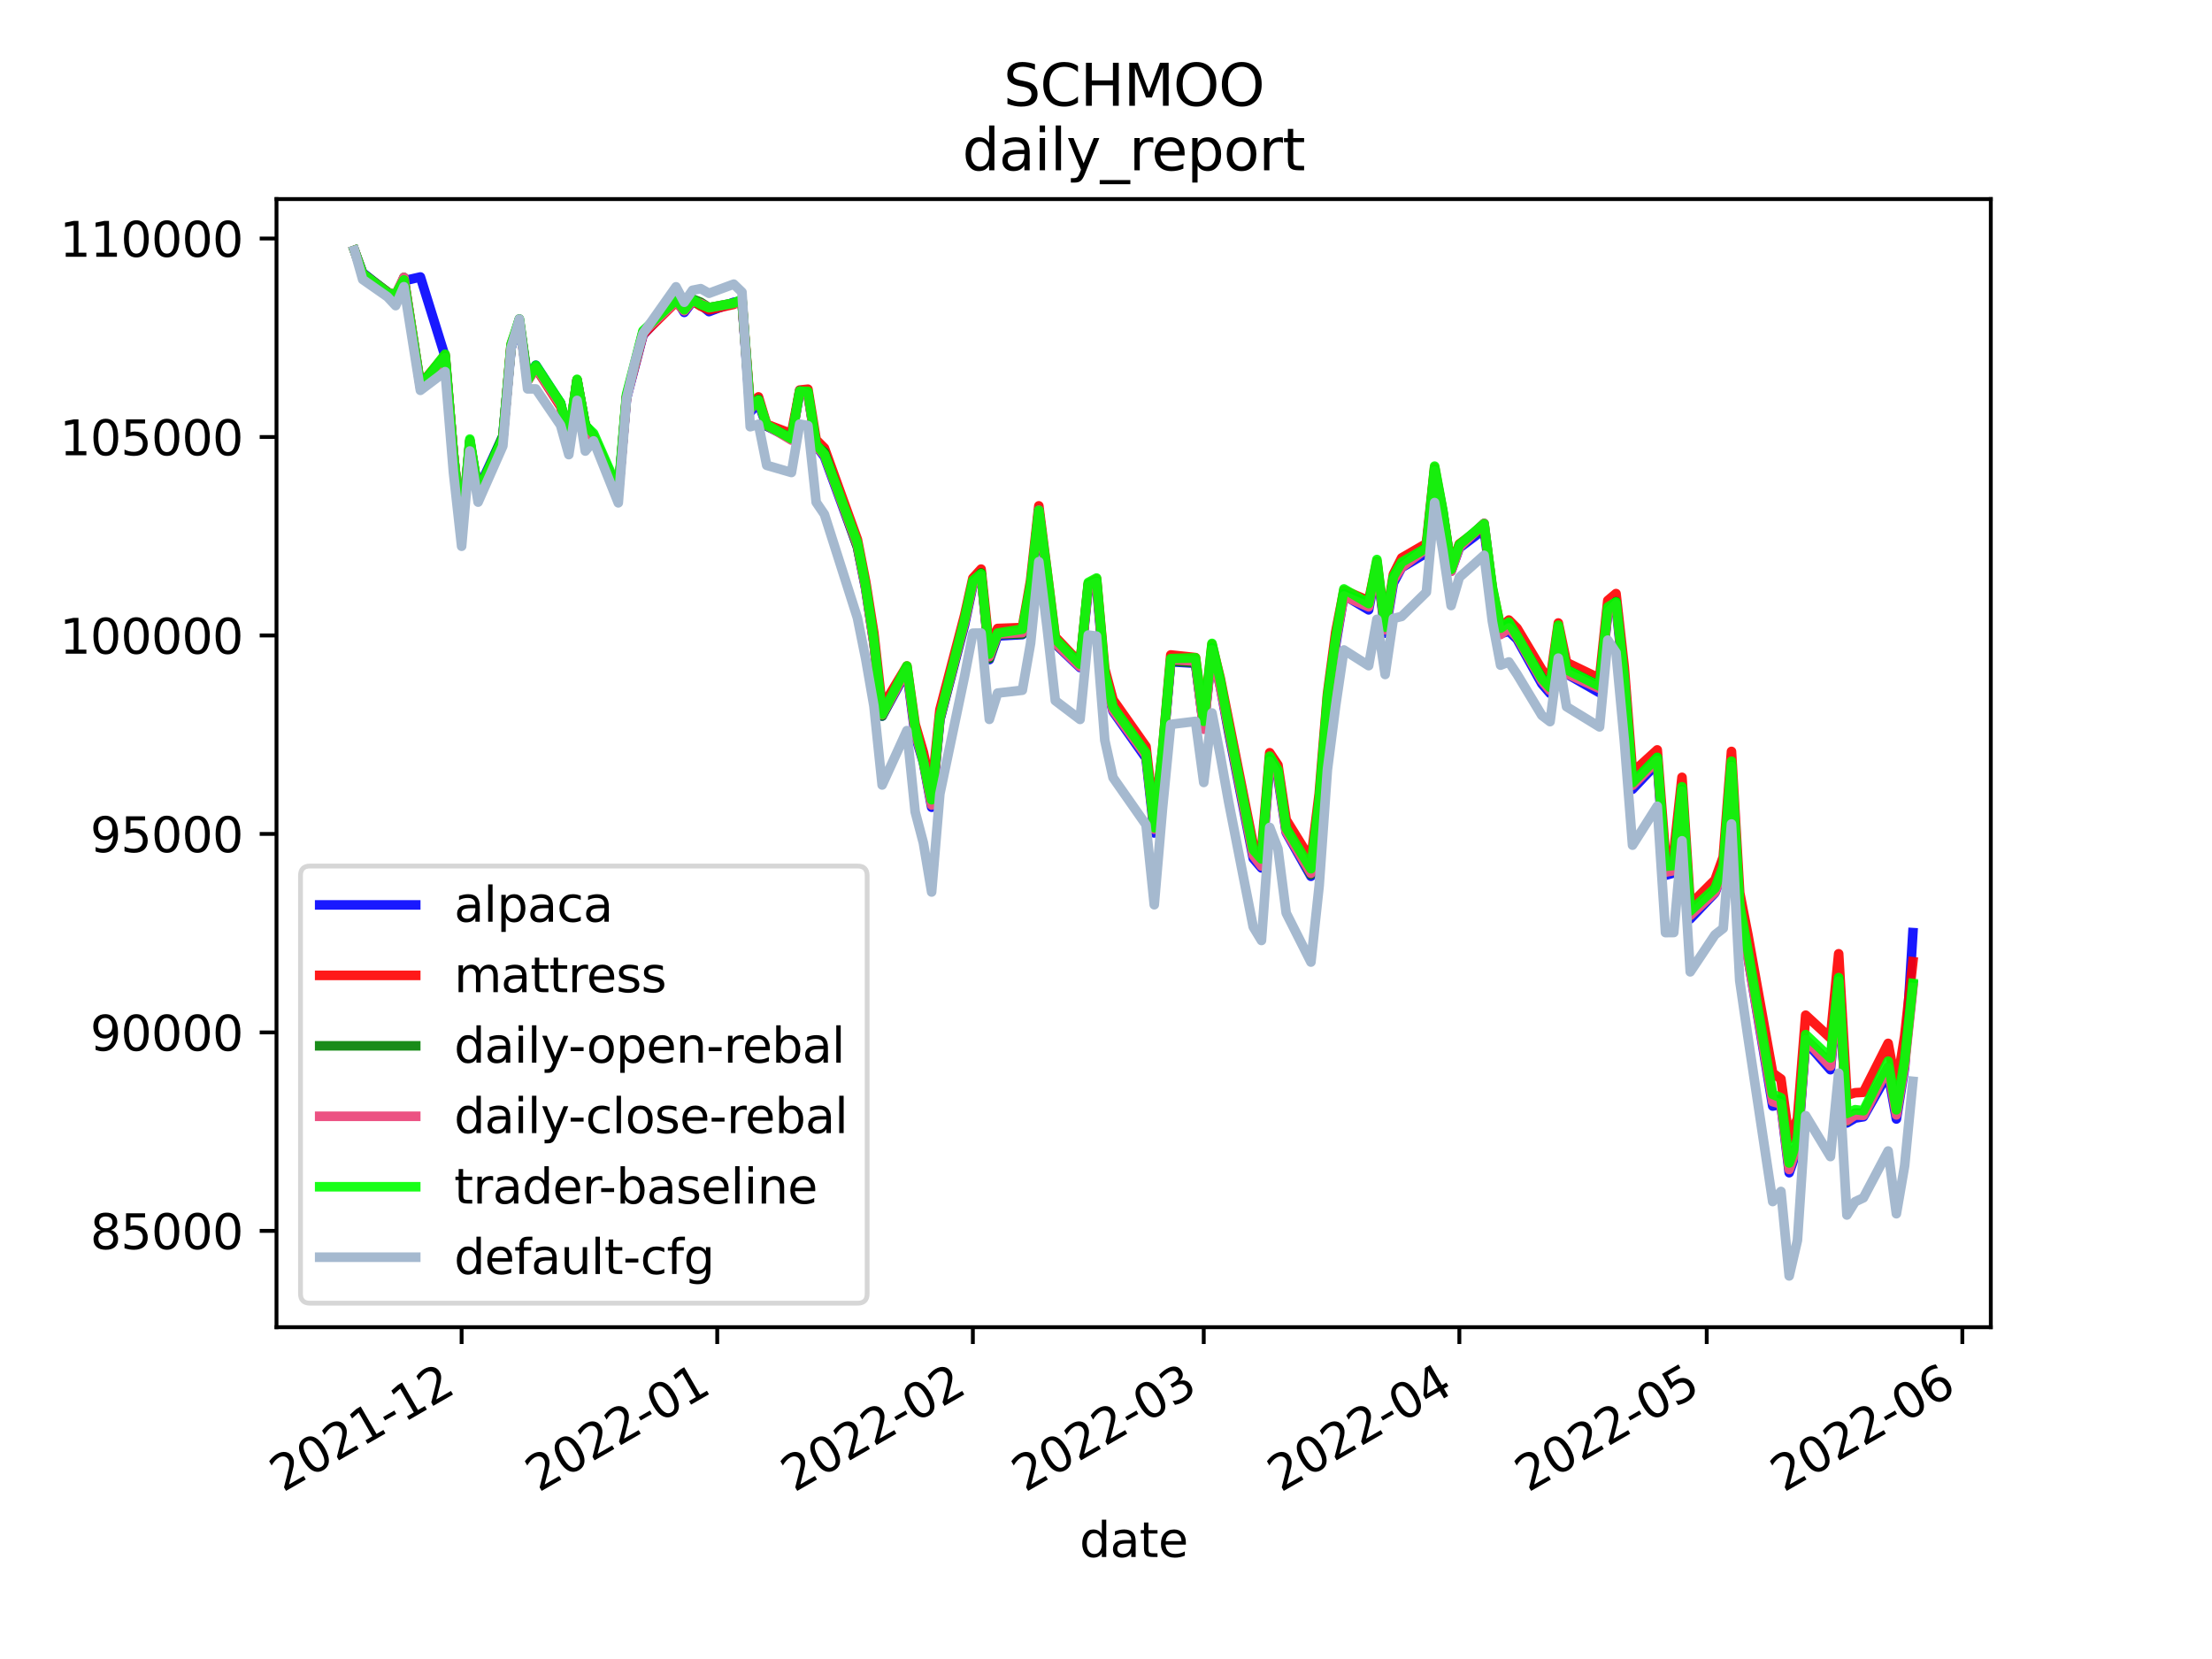 <?xml version="1.0" encoding="utf-8" standalone="no"?>
<!DOCTYPE svg PUBLIC "-//W3C//DTD SVG 1.1//EN"
  "http://www.w3.org/Graphics/SVG/1.1/DTD/svg11.dtd">
<svg height="345.6pt" version="1.1" viewBox="0 0 460.8 345.6" width="460.8pt" xmlns="http://www.w3.org/2000/svg" xmlns:xlink="http://www.w3.org/1999/xlink">
 <defs>
  <style type="text/css">*{stroke-linecap:butt;stroke-linejoin:round;}</style>
 </defs>
 <g id="figure_1">
  <g id="patch_1">
   <path d="M 0 345.6 
L 460.8 345.6 
L 460.8 0 
L 0 0 
z
" style="fill:#ffffff;"/>
  </g>
  <g id="axes_1">
   <g id="patch_2">
    <path d="M 57.6 276.48 
L 414.72 276.48 
L 414.72 41.472 
L 57.6 41.472 
z
" style="fill:#ffffff;"/>
   </g>
   <g id="matplotlib.axis_1">
    <g id="xtick_1">
     <g id="line2d_1">
      <defs>
       <path d="M 0 0 
L 0 3.5 
" id="m454b5d038d" style="stroke:#000000;stroke-width:0.8;"/>
      </defs>
      <g>
       <use style="stroke:#000000;stroke-width:0.8;" x="96.163" xlink:href="#m454b5d038d" y="276.48"/>
      </g>
     </g>
     <g id="text_1">
      <!-- 2021-12 -->
      <g transform="translate(58.939 310.952)rotate(-30)scale(0.1 -0.1)">
       <defs>
        <path d="M 1228 531 
L 3431 531 
L 3431 0 
L 469 0 
L 469 531 
Q 828 903 1448 1529 
Q 2069 2156 2228 2338 
Q 2531 2678 2651 2914 
Q 2772 3150 2772 3378 
Q 2772 3750 2511 3984 
Q 2250 4219 1831 4219 
Q 1534 4219 1204 4116 
Q 875 4013 500 3803 
L 500 4441 
Q 881 4594 1212 4672 
Q 1544 4750 1819 4750 
Q 2544 4750 2975 4387 
Q 3406 4025 3406 3419 
Q 3406 3131 3298 2873 
Q 3191 2616 2906 2266 
Q 2828 2175 2409 1742 
Q 1991 1309 1228 531 
z
" id="DejaVuSans-32" transform="scale(0.016)"/>
        <path d="M 2034 4250 
Q 1547 4250 1301 3770 
Q 1056 3291 1056 2328 
Q 1056 1369 1301 889 
Q 1547 409 2034 409 
Q 2525 409 2770 889 
Q 3016 1369 3016 2328 
Q 3016 3291 2770 3770 
Q 2525 4250 2034 4250 
z
M 2034 4750 
Q 2819 4750 3233 4129 
Q 3647 3509 3647 2328 
Q 3647 1150 3233 529 
Q 2819 -91 2034 -91 
Q 1250 -91 836 529 
Q 422 1150 422 2328 
Q 422 3509 836 4129 
Q 1250 4750 2034 4750 
z
" id="DejaVuSans-30" transform="scale(0.016)"/>
        <path d="M 794 531 
L 1825 531 
L 1825 4091 
L 703 3866 
L 703 4441 
L 1819 4666 
L 2450 4666 
L 2450 531 
L 3481 531 
L 3481 0 
L 794 0 
L 794 531 
z
" id="DejaVuSans-31" transform="scale(0.016)"/>
        <path d="M 313 2009 
L 1997 2009 
L 1997 1497 
L 313 1497 
L 313 2009 
z
" id="DejaVuSans-2d" transform="scale(0.016)"/>
       </defs>
       <use xlink:href="#DejaVuSans-32"/>
       <use x="63.623" xlink:href="#DejaVuSans-30"/>
       <use x="127.246" xlink:href="#DejaVuSans-32"/>
       <use x="190.869" xlink:href="#DejaVuSans-31"/>
       <use x="254.492" xlink:href="#DejaVuSans-2d"/>
       <use x="290.576" xlink:href="#DejaVuSans-31"/>
       <use x="354.199" xlink:href="#DejaVuSans-32"/>
      </g>
     </g>
    </g>
    <g id="xtick_2">
     <g id="line2d_2">
      <g>
       <use style="stroke:#000000;stroke-width:0.8;" x="149.414" xlink:href="#m454b5d038d" y="276.48"/>
      </g>
     </g>
     <g id="text_2">
      <!-- 2022-01 -->
      <g transform="translate(112.189 310.952)rotate(-30)scale(0.1 -0.1)">
       <use xlink:href="#DejaVuSans-32"/>
       <use x="63.623" xlink:href="#DejaVuSans-30"/>
       <use x="127.246" xlink:href="#DejaVuSans-32"/>
       <use x="190.869" xlink:href="#DejaVuSans-32"/>
       <use x="254.492" xlink:href="#DejaVuSans-2d"/>
       <use x="290.576" xlink:href="#DejaVuSans-30"/>
       <use x="354.199" xlink:href="#DejaVuSans-31"/>
      </g>
     </g>
    </g>
    <g id="xtick_3">
     <g id="line2d_3">
      <g>
       <use style="stroke:#000000;stroke-width:0.8;" x="202.664" xlink:href="#m454b5d038d" y="276.48"/>
      </g>
     </g>
     <g id="text_3">
      <!-- 2022-02 -->
      <g transform="translate(165.439 310.952)rotate(-30)scale(0.1 -0.1)">
       <use xlink:href="#DejaVuSans-32"/>
       <use x="63.623" xlink:href="#DejaVuSans-30"/>
       <use x="127.246" xlink:href="#DejaVuSans-32"/>
       <use x="190.869" xlink:href="#DejaVuSans-32"/>
       <use x="254.492" xlink:href="#DejaVuSans-2d"/>
       <use x="290.576" xlink:href="#DejaVuSans-30"/>
       <use x="354.199" xlink:href="#DejaVuSans-32"/>
      </g>
     </g>
    </g>
    <g id="xtick_4">
     <g id="line2d_4">
      <g>
       <use style="stroke:#000000;stroke-width:0.8;" x="250.761" xlink:href="#m454b5d038d" y="276.48"/>
      </g>
     </g>
     <g id="text_4">
      <!-- 2022-03 -->
      <g transform="translate(213.536 310.952)rotate(-30)scale(0.1 -0.1)">
       <defs>
        <path d="M 2597 2516 
Q 3050 2419 3304 2112 
Q 3559 1806 3559 1356 
Q 3559 666 3084 287 
Q 2609 -91 1734 -91 
Q 1441 -91 1130 -33 
Q 819 25 488 141 
L 488 750 
Q 750 597 1062 519 
Q 1375 441 1716 441 
Q 2309 441 2620 675 
Q 2931 909 2931 1356 
Q 2931 1769 2642 2001 
Q 2353 2234 1838 2234 
L 1294 2234 
L 1294 2753 
L 1863 2753 
Q 2328 2753 2575 2939 
Q 2822 3125 2822 3475 
Q 2822 3834 2567 4026 
Q 2313 4219 1838 4219 
Q 1578 4219 1281 4162 
Q 984 4106 628 3988 
L 628 4550 
Q 988 4650 1302 4700 
Q 1616 4750 1894 4750 
Q 2613 4750 3031 4423 
Q 3450 4097 3450 3541 
Q 3450 3153 3228 2886 
Q 3006 2619 2597 2516 
z
" id="DejaVuSans-33" transform="scale(0.016)"/>
       </defs>
       <use xlink:href="#DejaVuSans-32"/>
       <use x="63.623" xlink:href="#DejaVuSans-30"/>
       <use x="127.246" xlink:href="#DejaVuSans-32"/>
       <use x="190.869" xlink:href="#DejaVuSans-32"/>
       <use x="254.492" xlink:href="#DejaVuSans-2d"/>
       <use x="290.576" xlink:href="#DejaVuSans-30"/>
       <use x="354.199" xlink:href="#DejaVuSans-33"/>
      </g>
     </g>
    </g>
    <g id="xtick_5">
     <g id="line2d_5">
      <g>
       <use style="stroke:#000000;stroke-width:0.8;" x="304.011" xlink:href="#m454b5d038d" y="276.48"/>
      </g>
     </g>
     <g id="text_5">
      <!-- 2022-04 -->
      <g transform="translate(266.786 310.952)rotate(-30)scale(0.1 -0.1)">
       <defs>
        <path d="M 2419 4116 
L 825 1625 
L 2419 1625 
L 2419 4116 
z
M 2253 4666 
L 3047 4666 
L 3047 1625 
L 3713 1625 
L 3713 1100 
L 3047 1100 
L 3047 0 
L 2419 0 
L 2419 1100 
L 313 1100 
L 313 1709 
L 2253 4666 
z
" id="DejaVuSans-34" transform="scale(0.016)"/>
       </defs>
       <use xlink:href="#DejaVuSans-32"/>
       <use x="63.623" xlink:href="#DejaVuSans-30"/>
       <use x="127.246" xlink:href="#DejaVuSans-32"/>
       <use x="190.869" xlink:href="#DejaVuSans-32"/>
       <use x="254.492" xlink:href="#DejaVuSans-2d"/>
       <use x="290.576" xlink:href="#DejaVuSans-30"/>
       <use x="354.199" xlink:href="#DejaVuSans-34"/>
      </g>
     </g>
    </g>
    <g id="xtick_6">
     <g id="line2d_6">
      <g>
       <use style="stroke:#000000;stroke-width:0.8;" x="355.544" xlink:href="#m454b5d038d" y="276.48"/>
      </g>
     </g>
     <g id="text_6">
      <!-- 2022-05 -->
      <g transform="translate(318.319 310.952)rotate(-30)scale(0.1 -0.1)">
       <defs>
        <path d="M 691 4666 
L 3169 4666 
L 3169 4134 
L 1269 4134 
L 1269 2991 
Q 1406 3038 1543 3061 
Q 1681 3084 1819 3084 
Q 2600 3084 3056 2656 
Q 3513 2228 3513 1497 
Q 3513 744 3044 326 
Q 2575 -91 1722 -91 
Q 1428 -91 1123 -41 
Q 819 9 494 109 
L 494 744 
Q 775 591 1075 516 
Q 1375 441 1709 441 
Q 2250 441 2565 725 
Q 2881 1009 2881 1497 
Q 2881 1984 2565 2268 
Q 2250 2553 1709 2553 
Q 1456 2553 1204 2497 
Q 953 2441 691 2322 
L 691 4666 
z
" id="DejaVuSans-35" transform="scale(0.016)"/>
       </defs>
       <use xlink:href="#DejaVuSans-32"/>
       <use x="63.623" xlink:href="#DejaVuSans-30"/>
       <use x="127.246" xlink:href="#DejaVuSans-32"/>
       <use x="190.869" xlink:href="#DejaVuSans-32"/>
       <use x="254.492" xlink:href="#DejaVuSans-2d"/>
       <use x="290.576" xlink:href="#DejaVuSans-30"/>
       <use x="354.199" xlink:href="#DejaVuSans-35"/>
      </g>
     </g>
    </g>
    <g id="xtick_7">
     <g id="line2d_7">
      <g>
       <use style="stroke:#000000;stroke-width:0.8;" x="408.794" xlink:href="#m454b5d038d" y="276.48"/>
      </g>
     </g>
     <g id="text_7">
      <!-- 2022-06 -->
      <g transform="translate(371.569 310.952)rotate(-30)scale(0.1 -0.1)">
       <defs>
        <path d="M 2113 2584 
Q 1688 2584 1439 2293 
Q 1191 2003 1191 1497 
Q 1191 994 1439 701 
Q 1688 409 2113 409 
Q 2538 409 2786 701 
Q 3034 994 3034 1497 
Q 3034 2003 2786 2293 
Q 2538 2584 2113 2584 
z
M 3366 4563 
L 3366 3988 
Q 3128 4100 2886 4159 
Q 2644 4219 2406 4219 
Q 1781 4219 1451 3797 
Q 1122 3375 1075 2522 
Q 1259 2794 1537 2939 
Q 1816 3084 2150 3084 
Q 2853 3084 3261 2657 
Q 3669 2231 3669 1497 
Q 3669 778 3244 343 
Q 2819 -91 2113 -91 
Q 1303 -91 875 529 
Q 447 1150 447 2328 
Q 447 3434 972 4092 
Q 1497 4750 2381 4750 
Q 2619 4750 2861 4703 
Q 3103 4656 3366 4563 
z
" id="DejaVuSans-36" transform="scale(0.016)"/>
       </defs>
       <use xlink:href="#DejaVuSans-32"/>
       <use x="63.623" xlink:href="#DejaVuSans-30"/>
       <use x="127.246" xlink:href="#DejaVuSans-32"/>
       <use x="190.869" xlink:href="#DejaVuSans-32"/>
       <use x="254.492" xlink:href="#DejaVuSans-2d"/>
       <use x="290.576" xlink:href="#DejaVuSans-30"/>
       <use x="354.199" xlink:href="#DejaVuSans-36"/>
      </g>
     </g>
    </g>
    <g id="text_8">
     <!-- date -->
     <g transform="translate(224.885 324.351)scale(0.1 -0.1)">
      <defs>
       <path d="M 2906 2969 
L 2906 4863 
L 3481 4863 
L 3481 0 
L 2906 0 
L 2906 525 
Q 2725 213 2448 61 
Q 2172 -91 1784 -91 
Q 1150 -91 751 415 
Q 353 922 353 1747 
Q 353 2572 751 3078 
Q 1150 3584 1784 3584 
Q 2172 3584 2448 3432 
Q 2725 3281 2906 2969 
z
M 947 1747 
Q 947 1113 1208 752 
Q 1469 391 1925 391 
Q 2381 391 2643 752 
Q 2906 1113 2906 1747 
Q 2906 2381 2643 2742 
Q 2381 3103 1925 3103 
Q 1469 3103 1208 2742 
Q 947 2381 947 1747 
z
" id="DejaVuSans-64" transform="scale(0.016)"/>
       <path d="M 2194 1759 
Q 1497 1759 1228 1600 
Q 959 1441 959 1056 
Q 959 750 1161 570 
Q 1363 391 1709 391 
Q 2188 391 2477 730 
Q 2766 1069 2766 1631 
L 2766 1759 
L 2194 1759 
z
M 3341 1997 
L 3341 0 
L 2766 0 
L 2766 531 
Q 2569 213 2275 61 
Q 1981 -91 1556 -91 
Q 1019 -91 701 211 
Q 384 513 384 1019 
Q 384 1609 779 1909 
Q 1175 2209 1959 2209 
L 2766 2209 
L 2766 2266 
Q 2766 2663 2505 2880 
Q 2244 3097 1772 3097 
Q 1472 3097 1187 3025 
Q 903 2953 641 2809 
L 641 3341 
Q 956 3463 1253 3523 
Q 1550 3584 1831 3584 
Q 2591 3584 2966 3190 
Q 3341 2797 3341 1997 
z
" id="DejaVuSans-61" transform="scale(0.016)"/>
       <path d="M 1172 4494 
L 1172 3500 
L 2356 3500 
L 2356 3053 
L 1172 3053 
L 1172 1153 
Q 1172 725 1289 603 
Q 1406 481 1766 481 
L 2356 481 
L 2356 0 
L 1766 0 
Q 1100 0 847 248 
Q 594 497 594 1153 
L 594 3053 
L 172 3053 
L 172 3500 
L 594 3500 
L 594 4494 
L 1172 4494 
z
" id="DejaVuSans-74" transform="scale(0.016)"/>
       <path d="M 3597 1894 
L 3597 1613 
L 953 1613 
Q 991 1019 1311 708 
Q 1631 397 2203 397 
Q 2534 397 2845 478 
Q 3156 559 3463 722 
L 3463 178 
Q 3153 47 2828 -22 
Q 2503 -91 2169 -91 
Q 1331 -91 842 396 
Q 353 884 353 1716 
Q 353 2575 817 3079 
Q 1281 3584 2069 3584 
Q 2775 3584 3186 3129 
Q 3597 2675 3597 1894 
z
M 3022 2063 
Q 3016 2534 2758 2815 
Q 2500 3097 2075 3097 
Q 1594 3097 1305 2825 
Q 1016 2553 972 2059 
L 3022 2063 
z
" id="DejaVuSans-65" transform="scale(0.016)"/>
      </defs>
      <use xlink:href="#DejaVuSans-64"/>
      <use x="63.477" xlink:href="#DejaVuSans-61"/>
      <use x="124.756" xlink:href="#DejaVuSans-74"/>
      <use x="163.965" xlink:href="#DejaVuSans-65"/>
     </g>
    </g>
   </g>
   <g id="matplotlib.axis_2">
    <g id="ytick_1">
     <g id="line2d_8">
      <defs>
       <path d="M 0 0 
L -3.5 0 
" id="md74213a8ab" style="stroke:#000000;stroke-width:0.8;"/>
      </defs>
      <g>
       <use style="stroke:#000000;stroke-width:0.8;" x="57.6" xlink:href="#md74213a8ab" y="256.413"/>
      </g>
     </g>
     <g id="text_9">
      <!-- 85000 -->
      <g transform="translate(18.788 260.212)scale(0.1 -0.1)">
       <defs>
        <path d="M 2034 2216 
Q 1584 2216 1326 1975 
Q 1069 1734 1069 1313 
Q 1069 891 1326 650 
Q 1584 409 2034 409 
Q 2484 409 2743 651 
Q 3003 894 3003 1313 
Q 3003 1734 2745 1975 
Q 2488 2216 2034 2216 
z
M 1403 2484 
Q 997 2584 770 2862 
Q 544 3141 544 3541 
Q 544 4100 942 4425 
Q 1341 4750 2034 4750 
Q 2731 4750 3128 4425 
Q 3525 4100 3525 3541 
Q 3525 3141 3298 2862 
Q 3072 2584 2669 2484 
Q 3125 2378 3379 2068 
Q 3634 1759 3634 1313 
Q 3634 634 3220 271 
Q 2806 -91 2034 -91 
Q 1263 -91 848 271 
Q 434 634 434 1313 
Q 434 1759 690 2068 
Q 947 2378 1403 2484 
z
M 1172 3481 
Q 1172 3119 1398 2916 
Q 1625 2713 2034 2713 
Q 2441 2713 2670 2916 
Q 2900 3119 2900 3481 
Q 2900 3844 2670 4047 
Q 2441 4250 2034 4250 
Q 1625 4250 1398 4047 
Q 1172 3844 1172 3481 
z
" id="DejaVuSans-38" transform="scale(0.016)"/>
       </defs>
       <use xlink:href="#DejaVuSans-38"/>
       <use x="63.623" xlink:href="#DejaVuSans-35"/>
       <use x="127.246" xlink:href="#DejaVuSans-30"/>
       <use x="190.869" xlink:href="#DejaVuSans-30"/>
       <use x="254.492" xlink:href="#DejaVuSans-30"/>
      </g>
     </g>
    </g>
    <g id="ytick_2">
     <g id="line2d_9">
      <g>
       <use style="stroke:#000000;stroke-width:0.8;" x="57.6" xlink:href="#md74213a8ab" y="215.068"/>
      </g>
     </g>
     <g id="text_10">
      <!-- 90000 -->
      <g transform="translate(18.788 218.867)scale(0.1 -0.1)">
       <defs>
        <path d="M 703 97 
L 703 672 
Q 941 559 1184 500 
Q 1428 441 1663 441 
Q 2288 441 2617 861 
Q 2947 1281 2994 2138 
Q 2813 1869 2534 1725 
Q 2256 1581 1919 1581 
Q 1219 1581 811 2004 
Q 403 2428 403 3163 
Q 403 3881 828 4315 
Q 1253 4750 1959 4750 
Q 2769 4750 3195 4129 
Q 3622 3509 3622 2328 
Q 3622 1225 3098 567 
Q 2575 -91 1691 -91 
Q 1453 -91 1209 -44 
Q 966 3 703 97 
z
M 1959 2075 
Q 2384 2075 2632 2365 
Q 2881 2656 2881 3163 
Q 2881 3666 2632 3958 
Q 2384 4250 1959 4250 
Q 1534 4250 1286 3958 
Q 1038 3666 1038 3163 
Q 1038 2656 1286 2365 
Q 1534 2075 1959 2075 
z
" id="DejaVuSans-39" transform="scale(0.016)"/>
       </defs>
       <use xlink:href="#DejaVuSans-39"/>
       <use x="63.623" xlink:href="#DejaVuSans-30"/>
       <use x="127.246" xlink:href="#DejaVuSans-30"/>
       <use x="190.869" xlink:href="#DejaVuSans-30"/>
       <use x="254.492" xlink:href="#DejaVuSans-30"/>
      </g>
     </g>
    </g>
    <g id="ytick_3">
     <g id="line2d_10">
      <g>
       <use style="stroke:#000000;stroke-width:0.8;" x="57.6" xlink:href="#md74213a8ab" y="173.723"/>
      </g>
     </g>
     <g id="text_11">
      <!-- 95000 -->
      <g transform="translate(18.788 177.522)scale(0.1 -0.1)">
       <use xlink:href="#DejaVuSans-39"/>
       <use x="63.623" xlink:href="#DejaVuSans-35"/>
       <use x="127.246" xlink:href="#DejaVuSans-30"/>
       <use x="190.869" xlink:href="#DejaVuSans-30"/>
       <use x="254.492" xlink:href="#DejaVuSans-30"/>
      </g>
     </g>
    </g>
    <g id="ytick_4">
     <g id="line2d_11">
      <g>
       <use style="stroke:#000000;stroke-width:0.8;" x="57.6" xlink:href="#md74213a8ab" y="132.378"/>
      </g>
     </g>
     <g id="text_12">
      <!-- 100000 -->
      <g transform="translate(12.425 136.178)scale(0.1 -0.1)">
       <use xlink:href="#DejaVuSans-31"/>
       <use x="63.623" xlink:href="#DejaVuSans-30"/>
       <use x="127.246" xlink:href="#DejaVuSans-30"/>
       <use x="190.869" xlink:href="#DejaVuSans-30"/>
       <use x="254.492" xlink:href="#DejaVuSans-30"/>
       <use x="318.115" xlink:href="#DejaVuSans-30"/>
      </g>
     </g>
    </g>
    <g id="ytick_5">
     <g id="line2d_12">
      <g>
       <use style="stroke:#000000;stroke-width:0.8;" x="57.6" xlink:href="#md74213a8ab" y="91.034"/>
      </g>
     </g>
     <g id="text_13">
      <!-- 105000 -->
      <g transform="translate(12.425 94.833)scale(0.1 -0.1)">
       <use xlink:href="#DejaVuSans-31"/>
       <use x="63.623" xlink:href="#DejaVuSans-30"/>
       <use x="127.246" xlink:href="#DejaVuSans-35"/>
       <use x="190.869" xlink:href="#DejaVuSans-30"/>
       <use x="254.492" xlink:href="#DejaVuSans-30"/>
       <use x="318.115" xlink:href="#DejaVuSans-30"/>
      </g>
     </g>
    </g>
    <g id="ytick_6">
     <g id="line2d_13">
      <g>
       <use style="stroke:#000000;stroke-width:0.8;" x="57.6" xlink:href="#md74213a8ab" y="49.689"/>
      </g>
     </g>
     <g id="text_14">
      <!-- 110000 -->
      <g transform="translate(12.425 53.488)scale(0.1 -0.1)">
       <use xlink:href="#DejaVuSans-31"/>
       <use x="63.623" xlink:href="#DejaVuSans-31"/>
       <use x="127.246" xlink:href="#DejaVuSans-30"/>
       <use x="190.869" xlink:href="#DejaVuSans-30"/>
       <use x="254.492" xlink:href="#DejaVuSans-30"/>
       <use x="318.115" xlink:href="#DejaVuSans-30"/>
      </g>
     </g>
    </g>
   </g>
   <g id="line2d_14">
    <path clip-path="url(#p0bdf5810cc)" d="M 73.833 52.154 
L 75.55 56.809 
L 80.704 60.928 
L 82.421 61.54 
L 84.139 58.493 
L 87.575 57.7 
L 92.728 74.271 
L 94.446 94.433 
L 96.163 110.888 
L 97.881 92.211 
L 99.599 102.037 
L 104.752 90.897 
L 106.47 72.482 
L 108.188 66.97 
L 109.905 79.15 
L 111.623 76.084 
L 116.776 84.016 
L 118.494 91.483 
L 120.212 79.19 
L 121.93 88.714 
L 123.647 91.104 
L 128.801 102.63 
L 130.518 82.977 
L 133.954 69.791 
L 140.825 62.353 
L 142.543 65.077 
L 144.26 62.789 
L 145.978 63.482 
L 147.696 64.913 
L 152.849 62.971 
L 154.567 62.71 
L 156.285 85.861 
L 158.002 83.944 
L 159.72 88.771 
L 164.873 91.362 
L 166.591 81.799 
L 168.309 82.001 
L 170.027 92.909 
L 171.744 95.125 
L 178.615 113.914 
L 180.333 122.671 
L 182.051 133.985 
L 183.769 149.166 
L 188.922 139.776 
L 190.64 153.127 
L 192.357 158.807 
L 194.075 168.164 
L 195.793 149.935 
L 200.946 130.117 
L 202.664 121.976 
L 204.382 119.586 
L 206.099 137.408 
L 207.817 132.484 
L 212.97 132.199 
L 214.688 122.817 
L 216.406 106.777 
L 219.841 134.153 
L 224.995 139.06 
L 226.712 122.472 
L 228.43 121.918 
L 230.148 141.682 
L 231.866 148.194 
L 238.737 157.932 
L 240.454 173.52 
L 242.172 157.229 
L 243.89 137.863 
L 249.043 138.177 
L 250.761 151.573 
L 252.479 135.39 
L 254.196 142.918 
L 255.914 152.316 
L 261.067 178.802 
L 262.785 180.797 
L 264.503 159.012 
L 266.221 161.966 
L 267.938 173.424 
L 273.092 182.542 
L 274.809 168.076 
L 276.527 146.723 
L 278.245 134.331 
L 279.963 123.98 
L 285.116 127.044 
L 286.834 117.69 
L 288.551 131.897 
L 290.269 121.459 
L 291.987 118.241 
L 297.14 115.18 
L 298.858 98.22 
L 300.576 107.635 
L 302.293 118.988 
L 304.011 114.145 
L 309.164 110.253 
L 310.882 123.371 
L 312.6 132 
L 314.318 131.511 
L 316.035 133.153 
L 321.189 142.431 
L 322.906 144.421 
L 324.624 132.034 
L 326.342 140.371 
L 333.213 144.298 
L 334.931 127.594 
L 336.648 126.261 
L 338.366 142.528 
L 340.084 164.41 
L 345.237 158.958 
L 346.955 182.335 
L 348.673 181.855 
L 350.39 165.304 
L 352.108 191.417 
L 357.261 185.994 
L 358.979 181.653 
L 360.697 160.012 
L 362.415 189.726 
L 364.132 199.366 
L 369.286 230.413 
L 371.003 230.067 
L 372.721 244.297 
L 374.439 239.276 
L 376.157 216.963 
L 381.31 222.837 
L 383.028 204.727 
L 384.745 233.92 
L 386.463 232.912 
L 388.181 232.637 
L 393.334 223.556 
L 395.052 233.105 
L 396.77 222.427 
L 398.487 194.283 
L 398.487 194.283 
" style="fill:none;stroke:#0000ff;stroke-linecap:square;stroke-opacity:0.9;stroke-width:2;"/>
   </g>
   <g id="line2d_15">
    <path clip-path="url(#p0bdf5810cc)" d="M 73.833 52.154 
L 75.55 57.06 
L 80.704 60.897 
L 82.421 61.577 
L 84.139 58.071 
L 87.575 80.164 
L 92.728 73.949 
L 94.446 94.412 
L 96.163 110.368 
L 97.881 91.953 
L 99.599 102.508 
L 104.752 91.361 
L 106.47 71.827 
L 108.188 66.868 
L 109.905 79.351 
L 111.623 76.65 
L 116.776 84.687 
L 118.494 91.177 
L 120.212 79.164 
L 121.93 88.545 
L 123.647 91.355 
L 128.801 102.689 
L 130.518 82.641 
L 133.954 69.67 
L 140.825 62.923 
L 142.543 64.656 
L 144.26 62.681 
L 145.978 63.775 
L 147.696 64.546 
L 152.849 63.411 
L 154.567 62.393 
L 156.285 84.675 
L 158.002 82.677 
L 159.72 88.401 
L 164.873 90.348 
L 166.591 81.255 
L 168.309 81.077 
L 170.027 91.628 
L 171.744 93.338 
L 178.615 112.394 
L 180.333 121.148 
L 182.051 131.943 
L 183.769 147.306 
L 188.922 138.738 
L 190.64 150.846 
L 192.357 156.713 
L 194.075 164.822 
L 195.793 147.867 
L 200.946 128.166 
L 202.664 120.444 
L 204.382 118.557 
L 206.099 134.957 
L 207.817 130.923 
L 212.97 130.737 
L 214.688 120.942 
L 216.406 105.381 
L 219.841 132.692 
L 224.995 138.125 
L 226.712 121.592 
L 228.43 120.602 
L 230.148 139.35 
L 231.866 145.768 
L 238.737 155.519 
L 240.454 170.697 
L 242.172 156.416 
L 243.89 136.435 
L 249.043 136.987 
L 250.761 150.234 
L 252.479 134.244 
L 254.196 141.256 
L 261.067 175.866 
L 262.785 177.593 
L 264.503 156.807 
L 266.221 159.373 
L 267.938 170.788 
L 273.092 179.113 
L 274.809 165.349 
L 276.527 144.597 
L 278.245 131.704 
L 279.963 122.971 
L 285.116 125.145 
L 286.834 116.962 
L 288.551 130.54 
L 290.269 119.649 
L 291.987 116.229 
L 297.14 113.246 
L 298.858 97.358 
L 300.576 106.664 
L 302.293 118.03 
L 304.011 113.317 
L 309.164 109.593 
L 310.882 122.602 
L 312.6 130.686 
L 314.318 129.167 
L 316.035 130.879 
L 321.189 139.487 
L 322.906 141.876 
L 324.624 129.777 
L 326.342 138.01 
L 333.213 141.324 
L 334.931 125.097 
L 336.648 123.654 
L 338.366 138.975 
L 340.084 160.911 
L 345.237 156.214 
L 346.955 178.271 
L 348.673 177.712 
L 350.39 161.929 
L 352.108 188.433 
L 357.261 183.293 
L 358.979 178.536 
L 360.697 156.536 
L 362.415 185.98 
L 364.132 194.765 
L 369.286 223.551 
L 371.003 224.771 
L 372.721 237.322 
L 374.439 233.044 
L 376.157 211.482 
L 381.31 216.233 
L 383.028 198.686 
L 384.745 228.144 
L 386.463 227.639 
L 388.181 227.546 
L 393.334 217.354 
L 395.052 226.595 
L 396.77 215.87 
L 398.487 200.345 
L 398.487 200.345 
" style="fill:none;stroke:#ff0000;stroke-linecap:square;stroke-opacity:0.9;stroke-width:2;"/>
   </g>
   <g id="line2d_16">
    <path clip-path="url(#p0bdf5810cc)" d="M 73.833 52.154 
L 75.55 56.933 
L 80.704 60.797 
L 82.421 61.924 
L 84.139 57.779 
L 87.575 80.221 
L 92.728 74.405 
L 94.446 94.409 
L 96.163 110.161 
L 97.881 91.795 
L 99.599 102.721 
L 104.752 90.849 
L 106.47 72.32 
L 108.188 66.451 
L 109.905 78.838 
L 111.623 76.662 
L 116.776 84.026 
L 118.494 91.554 
L 120.212 79.267 
L 121.93 88.504 
L 123.647 90.808 
L 128.801 102.503 
L 130.518 82.566 
L 133.954 69.145 
L 140.825 62.039 
L 142.543 64.411 
L 144.26 62.282 
L 145.978 62.969 
L 147.696 64.093 
L 152.849 63.13 
L 154.567 62.692 
L 156.285 85.188 
L 158.002 83.219 
L 159.72 88.711 
L 164.873 91.288 
L 166.591 81.405 
L 168.309 81.987 
L 170.027 92.793 
L 171.744 94.191 
L 178.615 113.94 
L 180.333 122.295 
L 182.051 133.858 
L 183.769 149.152 
L 188.922 139.272 
L 190.64 152.213 
L 192.357 158.454 
L 194.075 167.626 
L 195.793 149.825 
L 200.946 129.631 
L 202.664 121.532 
L 204.382 119.364 
L 206.099 137.157 
L 207.817 132.142 
L 212.97 132.069 
L 214.688 122.571 
L 216.406 106.204 
L 219.841 134.092 
L 224.995 138.481 
L 226.712 121.806 
L 228.43 121.131 
L 230.148 140.904 
L 231.866 147.415 
L 238.737 157.213 
L 240.454 172.57 
L 242.172 156.947 
L 243.89 137.703 
L 249.043 138.017 
L 250.761 151.437 
L 252.479 134.93 
L 254.196 142.154 
L 255.914 151.867 
L 261.067 177.973 
L 262.785 179.333 
L 264.503 158.039 
L 266.221 161.127 
L 267.938 172.724 
L 273.092 182.169 
L 274.809 167.199 
L 276.527 146.161 
L 278.245 133.251 
L 279.963 123.687 
L 285.116 125.787 
L 286.834 117.561 
L 288.551 130.992 
L 290.269 120.334 
L 291.987 117.692 
L 297.14 114.115 
L 298.858 97.914 
L 300.576 106.696 
L 302.293 118.369 
L 304.011 113.831 
L 309.164 109.029 
L 310.882 122.845 
L 312.6 131.414 
L 314.318 130.016 
L 321.189 141.165 
L 322.906 143.389 
L 324.624 131.343 
L 326.342 139.518 
L 333.213 142.875 
L 334.931 127.213 
L 336.648 125.338 
L 338.366 141.522 
L 340.084 163.198 
L 345.237 157.814 
L 346.955 181.523 
L 348.673 180.527 
L 350.39 164.46 
L 352.108 190.676 
L 357.261 185.519 
L 358.979 180.931 
L 360.697 159.492 
L 362.415 189.443 
L 364.132 198.949 
L 369.286 228.726 
L 371.003 229.303 
L 372.721 243.41 
L 374.439 238.301 
L 376.157 216.544 
L 381.31 221.557 
L 383.028 203.8 
L 384.745 233.549 
L 386.463 231.887 
L 388.181 231.872 
L 393.334 222.361 
L 395.052 231.87 
L 396.77 221.214 
L 398.487 205.132 
L 398.487 205.132 
" style="fill:none;stroke:#008000;stroke-linecap:square;stroke-opacity:0.9;stroke-width:2;"/>
   </g>
   <g id="line2d_17">
    <path clip-path="url(#p0bdf5810cc)" d="M 73.833 52.154 
L 75.55 57.051 
L 80.704 60.972 
L 82.421 61.337 
L 84.139 57.797 
L 87.575 80.725 
L 92.728 74.511 
L 94.446 94.216 
L 96.163 110.602 
L 97.881 91.991 
L 99.599 102.722 
L 104.752 91.516 
L 106.47 71.854 
L 108.188 66.958 
L 109.905 79.352 
L 111.623 76.579 
L 116.776 84.319 
L 118.494 91.134 
L 120.212 79.167 
L 121.93 89.156 
L 123.647 91.228 
L 128.801 102.897 
L 130.518 82.836 
L 133.954 69.245 
L 140.825 62.776 
L 142.543 64.741 
L 144.26 62.712 
L 145.978 63.241 
L 147.696 64.122 
L 154.567 62.877 
L 156.285 85.202 
L 158.002 83.407 
L 159.72 88.571 
L 164.873 91.677 
L 166.591 81.474 
L 168.309 82.211 
L 170.027 92.95 
L 171.744 94.781 
L 178.615 113.516 
L 180.333 122.471 
L 182.051 134.066 
L 183.769 148.891 
L 188.922 139.468 
L 190.64 152.462 
L 192.357 158.637 
L 194.075 167.699 
L 195.793 149.533 
L 200.946 129.534 
L 202.664 121.66 
L 204.382 119.956 
L 206.099 136.798 
L 207.817 132.07 
L 212.97 131.795 
L 214.688 122.441 
L 216.406 106.256 
L 219.841 133.952 
L 224.995 138.88 
L 226.712 122.027 
L 228.43 121.336 
L 230.148 141.124 
L 231.866 147.93 
L 238.737 157.336 
L 240.454 172.749 
L 242.172 156.962 
L 243.89 137.412 
L 249.043 137.721 
L 250.761 151.912 
L 252.479 135.39 
L 254.196 143.015 
L 255.914 151.62 
L 261.067 178.167 
L 262.785 180.414 
L 264.503 158.626 
L 266.221 161.434 
L 267.938 173.219 
L 273.092 181.923 
L 274.809 167.52 
L 276.527 146.12 
L 278.245 133.605 
L 279.963 124.168 
L 285.116 126.417 
L 286.834 117.271 
L 288.551 131.204 
L 290.269 120.843 
L 291.987 118.16 
L 297.14 114.299 
L 298.858 98.138 
L 300.576 106.981 
L 302.293 119.015 
L 304.011 113.97 
L 309.164 109.082 
L 310.882 122.766 
L 312.6 132.184 
L 314.318 130.838 
L 316.035 132.733 
L 321.189 141.774 
L 322.906 143.846 
L 324.624 130.946 
L 326.342 140.315 
L 333.213 143.428 
L 334.931 127.512 
L 336.648 125.859 
L 338.366 141.668 
L 340.084 163.6 
L 345.237 158.417 
L 346.955 181.682 
L 348.673 181.376 
L 350.39 164.829 
L 352.108 190.699 
L 357.261 185.845 
L 358.979 181.421 
L 360.697 159.659 
L 362.415 189.398 
L 369.286 229.498 
L 371.003 229.979 
L 372.721 243.625 
L 374.439 238.587 
L 376.157 216.594 
L 381.31 222.091 
L 383.028 204.394 
L 384.745 233.436 
L 386.463 232.283 
L 388.181 232.343 
L 393.334 222.417 
L 395.052 232.257 
L 396.77 221.957 
L 398.487 205.721 
L 398.487 205.721 
" style="fill:none;stroke:#ec5283;stroke-linecap:square;stroke-width:2;"/>
   </g>
   <g id="line2d_18">
    <path clip-path="url(#p0bdf5810cc)" d="M 73.833 52.154 
L 75.55 57.033 
L 80.704 61.024 
L 82.421 61.33 
L 84.139 58.32 
L 87.575 80.379 
L 92.728 73.793 
L 94.446 94.627 
L 96.163 110.54 
L 97.881 91.475 
L 99.599 102.46 
L 104.752 91.229 
L 106.47 71.689 
L 108.188 66.532 
L 109.905 79.29 
L 111.623 76.099 
L 116.776 83.932 
L 118.494 90.985 
L 120.212 79.014 
L 121.93 88.635 
L 123.647 90.265 
L 128.801 102 
L 130.518 82.196 
L 133.954 68.912 
L 140.825 62.462 
L 142.543 64.512 
L 144.26 62.403 
L 145.978 63.471 
L 147.696 64.086 
L 152.849 63.147 
L 154.567 62.34 
L 156.285 85.095 
L 158.002 83.337 
L 159.72 88.513 
L 164.873 91.394 
L 166.591 81.513 
L 168.309 81.545 
L 170.027 92.588 
L 171.744 94.588 
L 178.615 113.024 
L 180.333 121.952 
L 182.051 133.236 
L 183.769 148.793 
L 188.922 138.735 
L 190.64 151.485 
L 192.357 158.624 
L 194.075 166.596 
L 195.793 149.28 
L 200.946 128.968 
L 202.664 120.938 
L 204.382 119.519 
L 206.099 136.256 
L 207.817 131.878 
L 212.97 131.071 
L 214.688 121.781 
L 216.406 106.337 
L 218.124 119.082 
L 219.841 133.114 
L 224.995 138.351 
L 226.712 121.339 
L 228.43 120.414 
L 230.148 140.288 
L 231.866 147.26 
L 238.737 156.84 
L 240.454 172.435 
L 242.172 156.176 
L 243.89 137.201 
L 249.043 137.04 
L 250.761 150.263 
L 252.479 134.032 
L 254.196 141.613 
L 255.914 150.875 
L 261.067 176.99 
L 262.785 178.934 
L 264.503 157.524 
L 266.221 160.38 
L 267.938 172.502 
L 273.092 180.972 
L 274.809 166.613 
L 276.527 145.199 
L 278.245 132.94 
L 279.963 122.682 
L 285.116 125.726 
L 286.834 116.558 
L 288.551 130.646 
L 290.269 120.095 
L 291.987 117.118 
L 297.14 114.152 
L 298.858 97.102 
L 300.576 106.345 
L 302.293 118.611 
L 304.011 113.44 
L 309.164 109.149 
L 310.882 122.249 
L 312.6 130.858 
L 314.318 129.617 
L 316.035 132.457 
L 321.189 141.315 
L 322.906 143.197 
L 324.624 130.256 
L 326.342 139.503 
L 333.213 142.94 
L 334.931 126.463 
L 336.648 125.426 
L 338.366 141.176 
L 340.084 163.023 
L 345.237 157.776 
L 346.955 180.471 
L 348.673 180.288 
L 350.39 163.899 
L 352.108 189.784 
L 357.261 185.039 
L 358.979 180.454 
L 360.697 158.575 
L 362.415 188.487 
L 364.132 198.002 
L 369.286 227.983 
L 371.003 228.675 
L 372.721 242.273 
L 374.439 237.373 
L 376.157 215.532 
L 381.31 220.397 
L 383.028 203.655 
L 384.745 231.943 
L 386.463 231.174 
L 388.181 231.38 
L 393.334 221.054 
L 395.052 231.202 
L 396.77 220.792 
L 398.487 204.869 
L 398.487 204.869 
" style="fill:none;stroke:#00ff00;stroke-linecap:square;stroke-opacity:0.9;stroke-width:2;"/>
   </g>
   <g id="line2d_19">
    <path clip-path="url(#p0bdf5810cc)" d="M 73.833 52.154 
L 75.55 58.217 
L 80.704 61.825 
L 82.421 63.667 
L 84.139 59.728 
L 87.575 81.316 
L 92.728 77.423 
L 94.446 98.295 
L 96.163 113.794 
L 97.881 93.947 
L 99.599 104.598 
L 104.752 92.904 
L 106.47 72.491 
L 108.188 66.474 
L 109.905 81.009 
L 111.623 81.019 
L 116.776 88.57 
L 118.494 94.709 
L 120.212 83.409 
L 121.93 93.964 
L 123.647 91.843 
L 128.801 104.75 
L 130.518 83.094 
L 132.236 75.571 
L 133.954 69.477 
L 140.825 59.75 
L 142.543 62.963 
L 144.26 60.47 
L 145.978 60.131 
L 147.696 61.096 
L 152.849 59.193 
L 154.567 60.852 
L 156.285 88.894 
L 158.002 88.381 
L 159.72 96.934 
L 164.873 98.43 
L 166.591 88.34 
L 168.309 88.657 
L 170.027 104.63 
L 171.744 107.149 
L 178.615 128.722 
L 180.333 137.208 
L 182.051 147.06 
L 183.769 163.524 
L 188.922 152.204 
L 190.64 169.09 
L 192.357 175.601 
L 194.075 185.823 
L 195.793 165.378 
L 200.946 140.821 
L 202.664 131.903 
L 204.382 131.879 
L 206.099 149.854 
L 207.817 144.381 
L 212.97 143.787 
L 214.688 134.013 
L 216.406 117.008 
L 218.124 130.718 
L 219.841 145.959 
L 224.995 149.869 
L 226.712 132.289 
L 228.43 132.513 
L 230.148 154.208 
L 231.866 161.982 
L 238.737 171.804 
L 240.454 188.477 
L 242.172 168.445 
L 243.89 150.904 
L 249.043 150.27 
L 250.761 162.999 
L 252.479 148.527 
L 254.196 157.311 
L 255.914 166.88 
L 261.067 193.087 
L 262.785 195.919 
L 264.503 172.365 
L 266.221 176.832 
L 267.938 190.194 
L 273.092 200.417 
L 274.809 184.518 
L 276.527 160.315 
L 278.245 147.005 
L 279.963 135.401 
L 285.116 138.67 
L 286.834 129.023 
L 288.551 140.509 
L 290.269 128.837 
L 291.987 128.417 
L 297.14 123.361 
L 298.858 104.698 
L 300.576 114.759 
L 302.293 126.152 
L 304.011 120.272 
L 309.164 115.672 
L 310.882 129.425 
L 312.6 138.569 
L 314.318 137.891 
L 316.035 140.474 
L 321.189 149.02 
L 322.906 150.332 
L 324.624 137.099 
L 326.342 147.218 
L 333.213 151.425 
L 334.931 133.349 
L 336.648 135.937 
L 338.366 154.209 
L 340.084 176.064 
L 345.237 167.954 
L 346.955 194.28 
L 348.673 194.262 
L 350.39 175.153 
L 352.108 202.453 
L 357.261 194.736 
L 358.979 193.389 
L 360.697 171.649 
L 362.415 204.275 
L 364.132 216.057 
L 369.286 250.307 
L 371.003 248.199 
L 372.721 265.798 
L 374.439 258.381 
L 376.157 232.426 
L 381.31 240.934 
L 383.028 223.565 
L 384.745 253.104 
L 386.463 250.335 
L 388.181 249.529 
L 393.334 239.779 
L 395.052 252.844 
L 396.77 242.849 
L 398.487 225.254 
L 398.487 225.254 
" style="fill:none;stroke:#a5b9cf;stroke-linecap:square;stroke-width:2;"/>
   </g>
   <g id="patch_3">
    <path d="M 57.6 276.48 
L 57.6 41.472 
" style="fill:none;stroke:#000000;stroke-linecap:square;stroke-linejoin:miter;stroke-width:0.8;"/>
   </g>
   <g id="patch_4">
    <path d="M 414.72 276.48 
L 414.72 41.472 
" style="fill:none;stroke:#000000;stroke-linecap:square;stroke-linejoin:miter;stroke-width:0.8;"/>
   </g>
   <g id="patch_5">
    <path d="M 57.6 276.48 
L 414.72 276.48 
" style="fill:none;stroke:#000000;stroke-linecap:square;stroke-linejoin:miter;stroke-width:0.8;"/>
   </g>
   <g id="patch_6">
    <path d="M 57.6 41.472 
L 414.72 41.472 
" style="fill:none;stroke:#000000;stroke-linecap:square;stroke-linejoin:miter;stroke-width:0.8;"/>
   </g>
   <g id="text_15">
    <!-- SCHMOO -->
    <g transform="translate(209.026 22.035)scale(0.12 -0.12)">
     <defs>
      <path d="M 3425 4513 
L 3425 3897 
Q 3066 4069 2747 4153 
Q 2428 4238 2131 4238 
Q 1616 4238 1336 4038 
Q 1056 3838 1056 3469 
Q 1056 3159 1242 3001 
Q 1428 2844 1947 2747 
L 2328 2669 
Q 3034 2534 3370 2195 
Q 3706 1856 3706 1288 
Q 3706 609 3251 259 
Q 2797 -91 1919 -91 
Q 1588 -91 1214 -16 
Q 841 59 441 206 
L 441 856 
Q 825 641 1194 531 
Q 1563 422 1919 422 
Q 2459 422 2753 634 
Q 3047 847 3047 1241 
Q 3047 1584 2836 1778 
Q 2625 1972 2144 2069 
L 1759 2144 
Q 1053 2284 737 2584 
Q 422 2884 422 3419 
Q 422 4038 858 4394 
Q 1294 4750 2059 4750 
Q 2388 4750 2728 4690 
Q 3069 4631 3425 4513 
z
" id="DejaVuSans-53" transform="scale(0.016)"/>
      <path d="M 4122 4306 
L 4122 3641 
Q 3803 3938 3442 4084 
Q 3081 4231 2675 4231 
Q 1875 4231 1450 3742 
Q 1025 3253 1025 2328 
Q 1025 1406 1450 917 
Q 1875 428 2675 428 
Q 3081 428 3442 575 
Q 3803 722 4122 1019 
L 4122 359 
Q 3791 134 3420 21 
Q 3050 -91 2638 -91 
Q 1578 -91 968 557 
Q 359 1206 359 2328 
Q 359 3453 968 4101 
Q 1578 4750 2638 4750 
Q 3056 4750 3426 4639 
Q 3797 4528 4122 4306 
z
" id="DejaVuSans-43" transform="scale(0.016)"/>
      <path d="M 628 4666 
L 1259 4666 
L 1259 2753 
L 3553 2753 
L 3553 4666 
L 4184 4666 
L 4184 0 
L 3553 0 
L 3553 2222 
L 1259 2222 
L 1259 0 
L 628 0 
L 628 4666 
z
" id="DejaVuSans-48" transform="scale(0.016)"/>
      <path d="M 628 4666 
L 1569 4666 
L 2759 1491 
L 3956 4666 
L 4897 4666 
L 4897 0 
L 4281 0 
L 4281 4097 
L 3078 897 
L 2444 897 
L 1241 4097 
L 1241 0 
L 628 0 
L 628 4666 
z
" id="DejaVuSans-4d" transform="scale(0.016)"/>
      <path d="M 2522 4238 
Q 1834 4238 1429 3725 
Q 1025 3213 1025 2328 
Q 1025 1447 1429 934 
Q 1834 422 2522 422 
Q 3209 422 3611 934 
Q 4013 1447 4013 2328 
Q 4013 3213 3611 3725 
Q 3209 4238 2522 4238 
z
M 2522 4750 
Q 3503 4750 4090 4092 
Q 4678 3434 4678 2328 
Q 4678 1225 4090 567 
Q 3503 -91 2522 -91 
Q 1538 -91 948 565 
Q 359 1222 359 2328 
Q 359 3434 948 4092 
Q 1538 4750 2522 4750 
z
" id="DejaVuSans-4f" transform="scale(0.016)"/>
     </defs>
     <use xlink:href="#DejaVuSans-53"/>
     <use x="63.477" xlink:href="#DejaVuSans-43"/>
     <use x="133.301" xlink:href="#DejaVuSans-48"/>
     <use x="208.496" xlink:href="#DejaVuSans-4d"/>
     <use x="294.775" xlink:href="#DejaVuSans-4f"/>
     <use x="373.486" xlink:href="#DejaVuSans-4f"/>
    </g>
    <!-- daily_report -->
    <g transform="translate(200.467 35.472)scale(0.12 -0.12)">
     <defs>
      <path d="M 603 3500 
L 1178 3500 
L 1178 0 
L 603 0 
L 603 3500 
z
M 603 4863 
L 1178 4863 
L 1178 4134 
L 603 4134 
L 603 4863 
z
" id="DejaVuSans-69" transform="scale(0.016)"/>
      <path d="M 603 4863 
L 1178 4863 
L 1178 0 
L 603 0 
L 603 4863 
z
" id="DejaVuSans-6c" transform="scale(0.016)"/>
      <path d="M 2059 -325 
Q 1816 -950 1584 -1140 
Q 1353 -1331 966 -1331 
L 506 -1331 
L 506 -850 
L 844 -850 
Q 1081 -850 1212 -737 
Q 1344 -625 1503 -206 
L 1606 56 
L 191 3500 
L 800 3500 
L 1894 763 
L 2988 3500 
L 3597 3500 
L 2059 -325 
z
" id="DejaVuSans-79" transform="scale(0.016)"/>
      <path d="M 3263 -1063 
L 3263 -1509 
L -63 -1509 
L -63 -1063 
L 3263 -1063 
z
" id="DejaVuSans-5f" transform="scale(0.016)"/>
      <path d="M 2631 2963 
Q 2534 3019 2420 3045 
Q 2306 3072 2169 3072 
Q 1681 3072 1420 2755 
Q 1159 2438 1159 1844 
L 1159 0 
L 581 0 
L 581 3500 
L 1159 3500 
L 1159 2956 
Q 1341 3275 1631 3429 
Q 1922 3584 2338 3584 
Q 2397 3584 2469 3576 
Q 2541 3569 2628 3553 
L 2631 2963 
z
" id="DejaVuSans-72" transform="scale(0.016)"/>
      <path d="M 1159 525 
L 1159 -1331 
L 581 -1331 
L 581 3500 
L 1159 3500 
L 1159 2969 
Q 1341 3281 1617 3432 
Q 1894 3584 2278 3584 
Q 2916 3584 3314 3078 
Q 3713 2572 3713 1747 
Q 3713 922 3314 415 
Q 2916 -91 2278 -91 
Q 1894 -91 1617 61 
Q 1341 213 1159 525 
z
M 3116 1747 
Q 3116 2381 2855 2742 
Q 2594 3103 2138 3103 
Q 1681 3103 1420 2742 
Q 1159 2381 1159 1747 
Q 1159 1113 1420 752 
Q 1681 391 2138 391 
Q 2594 391 2855 752 
Q 3116 1113 3116 1747 
z
" id="DejaVuSans-70" transform="scale(0.016)"/>
      <path d="M 1959 3097 
Q 1497 3097 1228 2736 
Q 959 2375 959 1747 
Q 959 1119 1226 758 
Q 1494 397 1959 397 
Q 2419 397 2687 759 
Q 2956 1122 2956 1747 
Q 2956 2369 2687 2733 
Q 2419 3097 1959 3097 
z
M 1959 3584 
Q 2709 3584 3137 3096 
Q 3566 2609 3566 1747 
Q 3566 888 3137 398 
Q 2709 -91 1959 -91 
Q 1206 -91 779 398 
Q 353 888 353 1747 
Q 353 2609 779 3096 
Q 1206 3584 1959 3584 
z
" id="DejaVuSans-6f" transform="scale(0.016)"/>
     </defs>
     <use xlink:href="#DejaVuSans-64"/>
     <use x="63.477" xlink:href="#DejaVuSans-61"/>
     <use x="124.756" xlink:href="#DejaVuSans-69"/>
     <use x="152.539" xlink:href="#DejaVuSans-6c"/>
     <use x="180.322" xlink:href="#DejaVuSans-79"/>
     <use x="239.502" xlink:href="#DejaVuSans-5f"/>
     <use x="289.502" xlink:href="#DejaVuSans-72"/>
     <use x="328.365" xlink:href="#DejaVuSans-65"/>
     <use x="389.889" xlink:href="#DejaVuSans-70"/>
     <use x="453.365" xlink:href="#DejaVuSans-6f"/>
     <use x="514.547" xlink:href="#DejaVuSans-72"/>
     <use x="555.66" xlink:href="#DejaVuSans-74"/>
    </g>
   </g>
   <g id="legend_1">
    <g id="patch_7">
     <path d="M 64.6 271.48 
L 178.644 271.48 
Q 180.644 271.48 180.644 269.48 
L 180.644 182.411 
Q 180.644 180.411 178.644 180.411 
L 64.6 180.411 
Q 62.6 180.411 62.6 182.411 
L 62.6 269.48 
Q 62.6 271.48 64.6 271.48 
z
" style="fill:#ffffff;opacity:0.8;stroke:#cccccc;stroke-linejoin:miter;"/>
    </g>
    <g id="line2d_20">
     <path d="M 66.6 188.51 
L 86.6 188.51 
" style="fill:none;stroke:#0000ff;stroke-linecap:square;stroke-opacity:0.9;stroke-width:2;"/>
    </g>
    <g id="line2d_21"/>
    <g id="text_16">
     <!-- alpaca -->
     <g transform="translate(94.6 192.01)scale(0.1 -0.1)">
      <defs>
       <path d="M 3122 3366 
L 3122 2828 
Q 2878 2963 2633 3030 
Q 2388 3097 2138 3097 
Q 1578 3097 1268 2742 
Q 959 2388 959 1747 
Q 959 1106 1268 751 
Q 1578 397 2138 397 
Q 2388 397 2633 464 
Q 2878 531 3122 666 
L 3122 134 
Q 2881 22 2623 -34 
Q 2366 -91 2075 -91 
Q 1284 -91 818 406 
Q 353 903 353 1747 
Q 353 2603 823 3093 
Q 1294 3584 2113 3584 
Q 2378 3584 2631 3529 
Q 2884 3475 3122 3366 
z
" id="DejaVuSans-63" transform="scale(0.016)"/>
      </defs>
      <use xlink:href="#DejaVuSans-61"/>
      <use x="61.279" xlink:href="#DejaVuSans-6c"/>
      <use x="89.062" xlink:href="#DejaVuSans-70"/>
      <use x="152.539" xlink:href="#DejaVuSans-61"/>
      <use x="213.818" xlink:href="#DejaVuSans-63"/>
      <use x="268.799" xlink:href="#DejaVuSans-61"/>
     </g>
    </g>
    <g id="line2d_22">
     <path d="M 66.6 203.188 
L 86.6 203.188 
" style="fill:none;stroke:#ff0000;stroke-linecap:square;stroke-opacity:0.9;stroke-width:2;"/>
    </g>
    <g id="line2d_23"/>
    <g id="text_17">
     <!-- mattress -->
     <g transform="translate(94.6 206.688)scale(0.1 -0.1)">
      <defs>
       <path d="M 3328 2828 
Q 3544 3216 3844 3400 
Q 4144 3584 4550 3584 
Q 5097 3584 5394 3201 
Q 5691 2819 5691 2113 
L 5691 0 
L 5113 0 
L 5113 2094 
Q 5113 2597 4934 2840 
Q 4756 3084 4391 3084 
Q 3944 3084 3684 2787 
Q 3425 2491 3425 1978 
L 3425 0 
L 2847 0 
L 2847 2094 
Q 2847 2600 2669 2842 
Q 2491 3084 2119 3084 
Q 1678 3084 1418 2786 
Q 1159 2488 1159 1978 
L 1159 0 
L 581 0 
L 581 3500 
L 1159 3500 
L 1159 2956 
Q 1356 3278 1631 3431 
Q 1906 3584 2284 3584 
Q 2666 3584 2933 3390 
Q 3200 3197 3328 2828 
z
" id="DejaVuSans-6d" transform="scale(0.016)"/>
       <path d="M 2834 3397 
L 2834 2853 
Q 2591 2978 2328 3040 
Q 2066 3103 1784 3103 
Q 1356 3103 1142 2972 
Q 928 2841 928 2578 
Q 928 2378 1081 2264 
Q 1234 2150 1697 2047 
L 1894 2003 
Q 2506 1872 2764 1633 
Q 3022 1394 3022 966 
Q 3022 478 2636 193 
Q 2250 -91 1575 -91 
Q 1294 -91 989 -36 
Q 684 19 347 128 
L 347 722 
Q 666 556 975 473 
Q 1284 391 1588 391 
Q 1994 391 2212 530 
Q 2431 669 2431 922 
Q 2431 1156 2273 1281 
Q 2116 1406 1581 1522 
L 1381 1569 
Q 847 1681 609 1914 
Q 372 2147 372 2553 
Q 372 3047 722 3315 
Q 1072 3584 1716 3584 
Q 2034 3584 2315 3537 
Q 2597 3491 2834 3397 
z
" id="DejaVuSans-73" transform="scale(0.016)"/>
      </defs>
      <use xlink:href="#DejaVuSans-6d"/>
      <use x="97.412" xlink:href="#DejaVuSans-61"/>
      <use x="158.691" xlink:href="#DejaVuSans-74"/>
      <use x="197.9" xlink:href="#DejaVuSans-74"/>
      <use x="237.109" xlink:href="#DejaVuSans-72"/>
      <use x="275.973" xlink:href="#DejaVuSans-65"/>
      <use x="337.496" xlink:href="#DejaVuSans-73"/>
      <use x="389.596" xlink:href="#DejaVuSans-73"/>
     </g>
    </g>
    <g id="line2d_24">
     <path d="M 66.6 217.866 
L 86.6 217.866 
" style="fill:none;stroke:#008000;stroke-linecap:square;stroke-opacity:0.9;stroke-width:2;"/>
    </g>
    <g id="line2d_25"/>
    <g id="text_18">
     <!-- daily-open-rebal -->
     <g transform="translate(94.6 221.366)scale(0.1 -0.1)">
      <defs>
       <path d="M 3513 2113 
L 3513 0 
L 2938 0 
L 2938 2094 
Q 2938 2591 2744 2837 
Q 2550 3084 2163 3084 
Q 1697 3084 1428 2787 
Q 1159 2491 1159 1978 
L 1159 0 
L 581 0 
L 581 3500 
L 1159 3500 
L 1159 2956 
Q 1366 3272 1645 3428 
Q 1925 3584 2291 3584 
Q 2894 3584 3203 3211 
Q 3513 2838 3513 2113 
z
" id="DejaVuSans-6e" transform="scale(0.016)"/>
       <path d="M 3116 1747 
Q 3116 2381 2855 2742 
Q 2594 3103 2138 3103 
Q 1681 3103 1420 2742 
Q 1159 2381 1159 1747 
Q 1159 1113 1420 752 
Q 1681 391 2138 391 
Q 2594 391 2855 752 
Q 3116 1113 3116 1747 
z
M 1159 2969 
Q 1341 3281 1617 3432 
Q 1894 3584 2278 3584 
Q 2916 3584 3314 3078 
Q 3713 2572 3713 1747 
Q 3713 922 3314 415 
Q 2916 -91 2278 -91 
Q 1894 -91 1617 61 
Q 1341 213 1159 525 
L 1159 0 
L 581 0 
L 581 4863 
L 1159 4863 
L 1159 2969 
z
" id="DejaVuSans-62" transform="scale(0.016)"/>
      </defs>
      <use xlink:href="#DejaVuSans-64"/>
      <use x="63.477" xlink:href="#DejaVuSans-61"/>
      <use x="124.756" xlink:href="#DejaVuSans-69"/>
      <use x="152.539" xlink:href="#DejaVuSans-6c"/>
      <use x="180.322" xlink:href="#DejaVuSans-79"/>
      <use x="237.752" xlink:href="#DejaVuSans-2d"/>
      <use x="275.711" xlink:href="#DejaVuSans-6f"/>
      <use x="336.893" xlink:href="#DejaVuSans-70"/>
      <use x="400.369" xlink:href="#DejaVuSans-65"/>
      <use x="461.893" xlink:href="#DejaVuSans-6e"/>
      <use x="525.271" xlink:href="#DejaVuSans-2d"/>
      <use x="561.355" xlink:href="#DejaVuSans-72"/>
      <use x="600.219" xlink:href="#DejaVuSans-65"/>
      <use x="661.742" xlink:href="#DejaVuSans-62"/>
      <use x="725.219" xlink:href="#DejaVuSans-61"/>
      <use x="786.498" xlink:href="#DejaVuSans-6c"/>
     </g>
    </g>
    <g id="line2d_26">
     <path d="M 66.6 232.544 
L 86.6 232.544 
" style="fill:none;stroke:#ec5283;stroke-linecap:square;stroke-width:2;"/>
    </g>
    <g id="line2d_27"/>
    <g id="text_19">
     <!-- daily-close-rebal -->
     <g transform="translate(94.6 236.044)scale(0.1 -0.1)">
      <use xlink:href="#DejaVuSans-64"/>
      <use x="63.477" xlink:href="#DejaVuSans-61"/>
      <use x="124.756" xlink:href="#DejaVuSans-69"/>
      <use x="152.539" xlink:href="#DejaVuSans-6c"/>
      <use x="180.322" xlink:href="#DejaVuSans-79"/>
      <use x="237.752" xlink:href="#DejaVuSans-2d"/>
      <use x="273.836" xlink:href="#DejaVuSans-63"/>
      <use x="328.816" xlink:href="#DejaVuSans-6c"/>
      <use x="356.6" xlink:href="#DejaVuSans-6f"/>
      <use x="417.781" xlink:href="#DejaVuSans-73"/>
      <use x="469.881" xlink:href="#DejaVuSans-65"/>
      <use x="531.404" xlink:href="#DejaVuSans-2d"/>
      <use x="567.488" xlink:href="#DejaVuSans-72"/>
      <use x="606.352" xlink:href="#DejaVuSans-65"/>
      <use x="667.875" xlink:href="#DejaVuSans-62"/>
      <use x="731.352" xlink:href="#DejaVuSans-61"/>
      <use x="792.631" xlink:href="#DejaVuSans-6c"/>
     </g>
    </g>
    <g id="line2d_28">
     <path d="M 66.6 247.222 
L 86.6 247.222 
" style="fill:none;stroke:#00ff00;stroke-linecap:square;stroke-opacity:0.9;stroke-width:2;"/>
    </g>
    <g id="line2d_29"/>
    <g id="text_20">
     <!-- trader-baseline -->
     <g transform="translate(94.6 250.722)scale(0.1 -0.1)">
      <use xlink:href="#DejaVuSans-74"/>
      <use x="39.209" xlink:href="#DejaVuSans-72"/>
      <use x="80.322" xlink:href="#DejaVuSans-61"/>
      <use x="141.602" xlink:href="#DejaVuSans-64"/>
      <use x="205.078" xlink:href="#DejaVuSans-65"/>
      <use x="266.602" xlink:href="#DejaVuSans-72"/>
      <use x="301.34" xlink:href="#DejaVuSans-2d"/>
      <use x="337.424" xlink:href="#DejaVuSans-62"/>
      <use x="400.9" xlink:href="#DejaVuSans-61"/>
      <use x="462.18" xlink:href="#DejaVuSans-73"/>
      <use x="514.279" xlink:href="#DejaVuSans-65"/>
      <use x="575.803" xlink:href="#DejaVuSans-6c"/>
      <use x="603.586" xlink:href="#DejaVuSans-69"/>
      <use x="631.369" xlink:href="#DejaVuSans-6e"/>
      <use x="694.748" xlink:href="#DejaVuSans-65"/>
     </g>
    </g>
    <g id="line2d_30">
     <path d="M 66.6 261.9 
L 86.6 261.9 
" style="fill:none;stroke:#a5b9cf;stroke-linecap:square;stroke-width:2;"/>
    </g>
    <g id="line2d_31"/>
    <g id="text_21">
     <!-- default-cfg -->
     <g transform="translate(94.6 265.4)scale(0.1 -0.1)">
      <defs>
       <path d="M 2375 4863 
L 2375 4384 
L 1825 4384 
Q 1516 4384 1395 4259 
Q 1275 4134 1275 3809 
L 1275 3500 
L 2222 3500 
L 2222 3053 
L 1275 3053 
L 1275 0 
L 697 0 
L 697 3053 
L 147 3053 
L 147 3500 
L 697 3500 
L 697 3744 
Q 697 4328 969 4595 
Q 1241 4863 1831 4863 
L 2375 4863 
z
" id="DejaVuSans-66" transform="scale(0.016)"/>
       <path d="M 544 1381 
L 544 3500 
L 1119 3500 
L 1119 1403 
Q 1119 906 1312 657 
Q 1506 409 1894 409 
Q 2359 409 2629 706 
Q 2900 1003 2900 1516 
L 2900 3500 
L 3475 3500 
L 3475 0 
L 2900 0 
L 2900 538 
Q 2691 219 2414 64 
Q 2138 -91 1772 -91 
Q 1169 -91 856 284 
Q 544 659 544 1381 
z
M 1991 3584 
L 1991 3584 
z
" id="DejaVuSans-75" transform="scale(0.016)"/>
       <path d="M 2906 1791 
Q 2906 2416 2648 2759 
Q 2391 3103 1925 3103 
Q 1463 3103 1205 2759 
Q 947 2416 947 1791 
Q 947 1169 1205 825 
Q 1463 481 1925 481 
Q 2391 481 2648 825 
Q 2906 1169 2906 1791 
z
M 3481 434 
Q 3481 -459 3084 -895 
Q 2688 -1331 1869 -1331 
Q 1566 -1331 1297 -1286 
Q 1028 -1241 775 -1147 
L 775 -588 
Q 1028 -725 1275 -790 
Q 1522 -856 1778 -856 
Q 2344 -856 2625 -561 
Q 2906 -266 2906 331 
L 2906 616 
Q 2728 306 2450 153 
Q 2172 0 1784 0 
Q 1141 0 747 490 
Q 353 981 353 1791 
Q 353 2603 747 3093 
Q 1141 3584 1784 3584 
Q 2172 3584 2450 3431 
Q 2728 3278 2906 2969 
L 2906 3500 
L 3481 3500 
L 3481 434 
z
" id="DejaVuSans-67" transform="scale(0.016)"/>
      </defs>
      <use xlink:href="#DejaVuSans-64"/>
      <use x="63.477" xlink:href="#DejaVuSans-65"/>
      <use x="125" xlink:href="#DejaVuSans-66"/>
      <use x="160.205" xlink:href="#DejaVuSans-61"/>
      <use x="221.484" xlink:href="#DejaVuSans-75"/>
      <use x="284.863" xlink:href="#DejaVuSans-6c"/>
      <use x="312.646" xlink:href="#DejaVuSans-74"/>
      <use x="351.855" xlink:href="#DejaVuSans-2d"/>
      <use x="387.939" xlink:href="#DejaVuSans-63"/>
      <use x="442.92" xlink:href="#DejaVuSans-66"/>
      <use x="478.125" xlink:href="#DejaVuSans-67"/>
     </g>
    </g>
   </g>
  </g>
 </g>
 <defs>
  <clipPath id="p0bdf5810cc">
   <rect height="235.008" width="357.12" x="57.6" y="41.472"/>
  </clipPath>
 </defs>
</svg>

